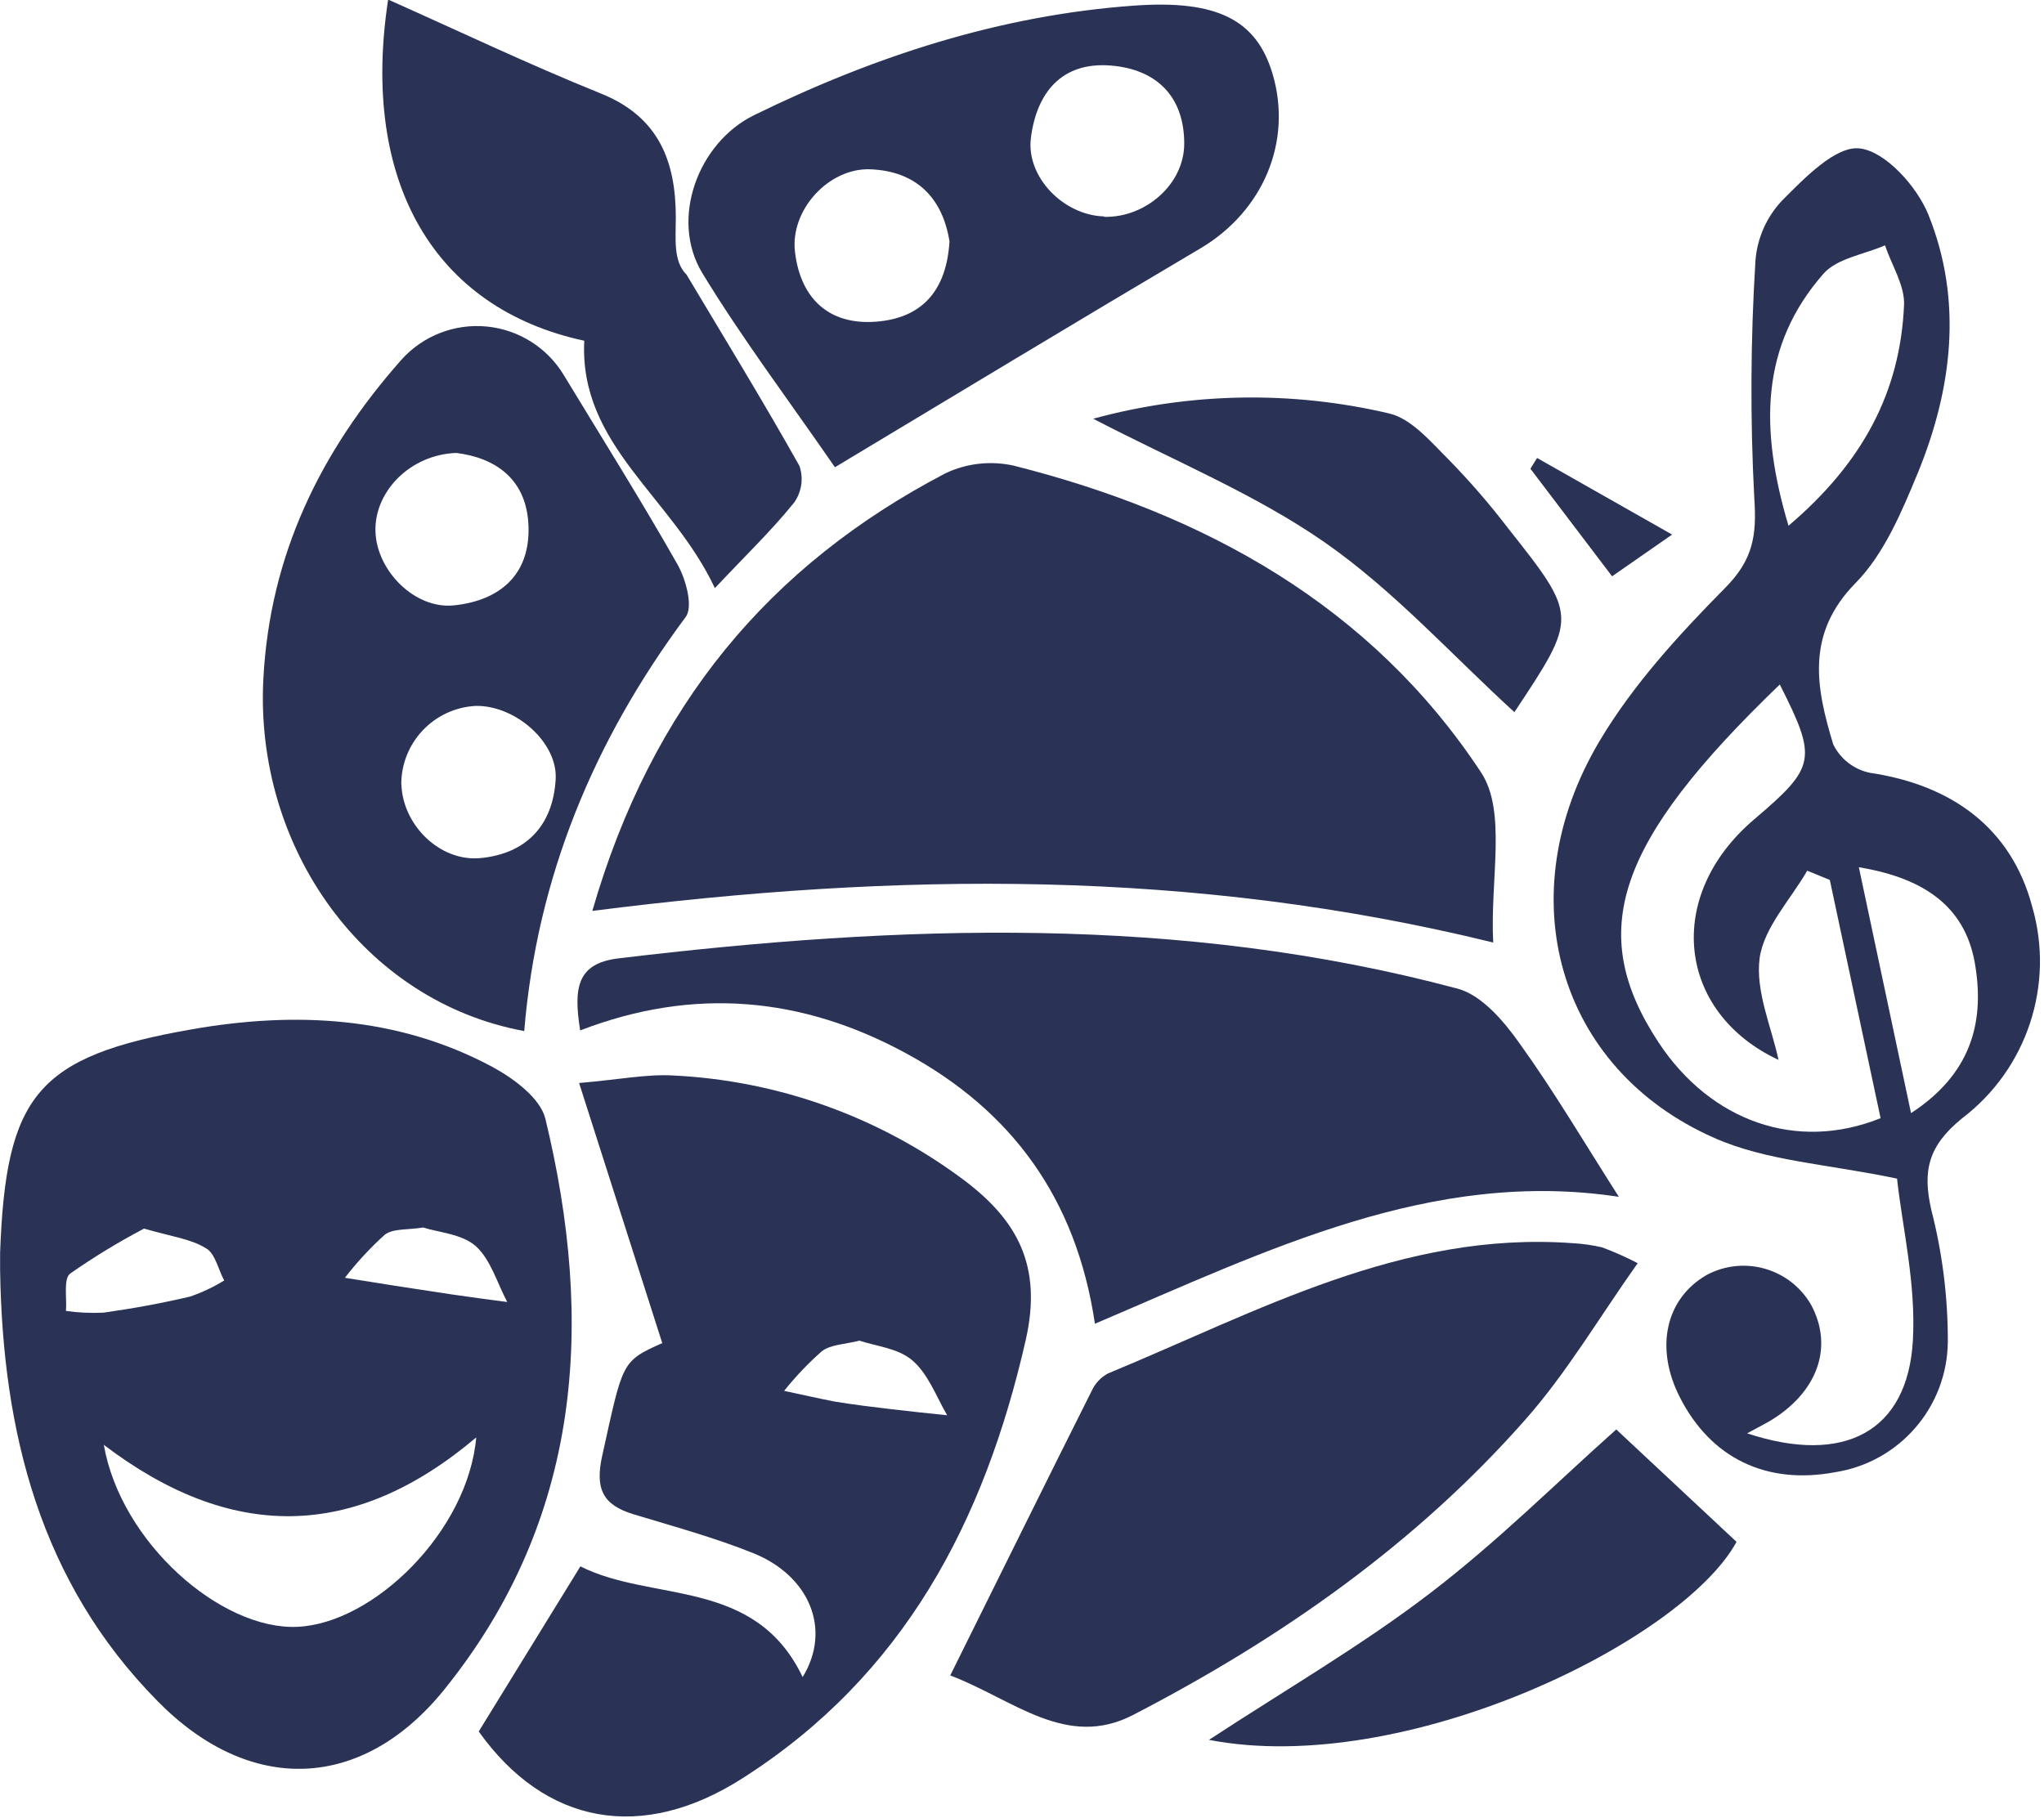 <?xml version="1.0" encoding="UTF-8"?>
<svg width="190px" height="169px" viewBox="0 0 190 169" version="1.1" xmlns="http://www.w3.org/2000/svg" xmlns:xlink="http://www.w3.org/1999/xlink">
    <!-- Generator: Sketch 52.5 (67469) - http://www.bohemiancoding.com/sketch -->
    <title>Co-co (1)</title>
    <desc>Created with Sketch.</desc>
    <g id="Page-1" stroke="none" stroke-width="1" fill="none" fill-rule="evenodd">
        <g id="Homepage-v3-(2)" transform="translate(-1044, -2455)" fill="#2A3356">
            <g id="Co-co-(1)" transform="translate(1044, 2454)">
                <path d="M0.01,119.13 C0.01,118.57 0.01,118.01 0.01,117.45 C0.55,102.84 3.42,99.22 17.82,96.7 C27.35,95.03 36.89,95.46 45.69,100.15 C47.69,101.22 50.2,103.06 50.69,104.99 C55.29,123.99 54.08,142.23 41.3,158.08 C33.66,167.55 23.21,167.89 14.63,159.14 C3.73,148.09 0.25,134.15 0.01,119.13 Z M44.28,134.63 C32.89,144.27 21.46,144.31 9.65,135.33 C11.23,144.42 20.55,152.57 27.65,152.25 C34.75,151.93 43.51,143.37 44.27,134.62 L44.28,134.63 Z M13.38,115.23 C11.008,116.478 8.717,117.874 6.52,119.41 C5.88,119.9 6.23,121.69 6.13,122.88 C7.286,123.045 8.454,123.098 9.62,123.04 C12.33,122.66 15.03,122.17 17.69,121.54 C18.791,121.159 19.847,120.659 20.84,120.05 C20.29,119.05 20.01,117.53 19.14,117.05 C17.73,116.18 16,115.98 13.37,115.22 L13.38,115.23 Z M39.38,115.12 C37.89,115.36 36.53,115.2 35.76,115.8 C34.409,117.02 33.171,118.359 32.06,119.8 L36.78,120.55 C38.53,120.82 40.27,121.09 42.02,121.35 C43.77,121.61 45.44,121.82 47.15,122.05 C46.21,120.28 45.62,118.11 44.22,116.85 C42.92,115.71 40.73,115.58 39.33,115.12 L39.38,115.12 Z" id="Shape" fill-rule="nonzero"></path>
                <path d="M55.06,85.69 C60.58,66.58 71.54,53.55 87.87,45.01 C89.86,44.062 92.111,43.812 94.26,44.3 C112,48.78 127.45,57.3 137.67,72.81 C140.08,76.47 138.5,82.75 138.8,88.63 C110.87,81.77 83.42,82.07 55.06,85.69 Z" id="Path"></path>
                <path d="M44.5,161.98 L53.95,146.63 C60.66,150.01 70.17,147.63 74.61,156.92 C77.32,152.51 75.26,147.52 70.04,145.41 C66.42,143.95 62.62,142.92 58.87,141.78 C56.02,140.91 55.3,139.41 55.98,136.34 C57.91,127.61 57.74,127.58 61.56,125.87 L53.83,101.69 C57.59,101.37 60.1,100.85 62.57,100.99 C72.335,101.461 81.737,104.839 89.57,110.69 C94.57,114.44 96.91,118.69 95.35,125.57 C91.5,142.49 84,156.77 69.05,166.31 C59.66,172.33 50.68,170.65 44.5,161.98 Z M79.91,125.64 C78.48,126 77.19,126 76.38,126.64 C75.112,127.76 73.945,128.988 72.89,130.31 C74.46,130.64 76.03,131.01 77.61,131.31 C79.36,131.6 81.12,131.81 82.88,132.02 C84.64,132.23 86.32,132.4 88.04,132.58 C87.04,130.85 86.28,128.75 84.83,127.5 C83.53,126.35 81.43,126.16 79.91,125.65 L79.91,125.64 Z" id="Shape" fill-rule="nonzero"></path>
                <path d="M162.4,134.26 C171.47,137.26 177.32,134.06 177.81,125.66 C178.12,120.36 176.81,114.97 176.34,110.58 C169.96,109.23 164.21,108.96 159.34,106.79 C144.78,100.37 140.15,84.25 148.69,69.89 C151.8,64.66 156.07,60 160.38,55.64 C162.95,53.04 163.31,50.8 163.07,47.32 C162.683,39.954 162.72,32.572 163.18,25.21 C163.345,23.134 164.213,21.177 165.64,19.66 C167.73,17.56 170.64,14.53 172.88,14.8 C175.27,15.08 178.19,18.34 179.25,20.95 C182.48,28.95 181.47,37.18 178.25,45.02 C176.76,48.62 175.13,52.51 172.48,55.21 C167.79,59.98 168.84,65.03 170.41,70.21 C171.078,71.57 172.336,72.544 173.82,72.85 C181.43,73.98 186.96,77.98 188.9,85.28 C191.008,92.558 188.421,100.383 182.39,104.97 C179.23,107.54 178.69,109.85 179.53,113.51 C180.553,117.489 181.067,121.582 181.06,125.69 C181.036,131.764 176.61,136.923 170.61,137.87 C164.2,139.08 159.01,136.57 156.13,130.87 C153.82,126.3 154.82,121.76 158.62,119.55 C162.083,117.679 166.406,118.913 168.36,122.33 C170.46,126.25 168.95,130.47 164.49,133.13 C163.95,133.44 163.46,133.69 162.4,134.26 Z M170.09,82.81 L167.99,81.95 C166.44,84.64 163.99,87.2 163.57,90.05 C163.15,93.15 164.68,96.51 165.32,99.54 C155.91,95.14 154.65,84.31 163.08,77.16 C168.8,72.3 168.94,71.56 165.44,64.64 C150.19,79.32 147.38,87.64 154.2,97.96 C159.03,105.25 167.01,108.1 174.81,104.96 L170.09,82.81 Z M166.25,49.88 C173.2,43.98 176.64,37.39 176.99,29.36 C177.07,27.54 175.84,25.66 175.22,23.81 C173.28,24.66 170.76,25.01 169.5,26.45 C163.65,33.12 163.55,40.83 166.25,49.88 Z M172.79,81.63 L177.64,104.49 C183.16,100.89 184.44,96.17 183.64,90.96 C182.86,85.54 179.17,82.68 172.79,81.63 Z" id="Shape" fill-rule="nonzero"></path>
                <path d="M53.93,96.8 C53.32,92.94 53.56,90.57 57.5,90.1 C83.64,86.97 109.72,86.02 135.5,92.92 C137.73,93.52 139.78,95.92 141.26,98.02 C144.47,102.48 147.26,107.23 150.48,112.27 C133.1,109.64 117.91,117.2 101.78,124.07 C100.03,112.33 93.98,104.25 84.28,98.96 C74.58,93.67 64.5,92.73 53.93,96.8 Z" id="Path"></path>
                <path d="M88.33,156.77 C92.89,147.58 97.16,138.92 101.49,130.29 C101.804,129.605 102.335,129.043 103,128.69 C116.91,122.94 130.33,115.43 146.16,116.58 C147.09,116.629 148.013,116.759 148.92,116.97 C150.053,117.391 151.158,117.882 152.23,118.44 C148.64,123.51 145.65,128.61 141.81,132.96 C131.58,144.58 119.02,153.35 105.35,160.43 C99.12,163.68 94.17,158.98 88.33,156.77 Z" id="Path"></path>
                <path d="M48.73,96.86 C33.87,94.13 23.66,79.86 24.48,64.13 C25.08,52.57 29.81,42.93 37.31,34.45 C39.311,32.217 42.255,31.069 45.239,31.357 C48.224,31.645 50.893,33.335 52.43,35.91 C55.97,41.75 59.61,47.54 62.98,53.48 C63.76,54.86 64.45,57.41 63.74,58.36 C55.2,69.85 49.91,82.56 48.73,96.86 Z M42.43,43.11 C38.12,43.26 34.8,46.7 34.9,50.39 C35,54.08 38.59,57.68 42.23,57.28 C46.4,56.83 49.23,54.51 49.13,50.04 C49.03,45.57 46.08,43.57 42.42,43.11 L42.43,43.11 Z M37.31,73.92 C37.44,77.74 40.91,81.13 44.65,80.78 C48.95,80.37 51.39,77.72 51.65,73.49 C51.88,70.03 47.9,66.56 44.22,66.63 C40.341,66.832 37.3,70.036 37.3,73.92 L37.31,73.92 Z" id="Shape" fill-rule="nonzero"></path>
                <path d="M77.61,44.44 C73.32,38.22 68.96,32.44 65.26,26.35 C62.26,21.35 64.88,14.27 70.09,11.71 C81.28,6.23 92.96,2.41 105.45,1.52 C113.19,0.97 116.79,2.88 118.28,7.83 C120.18,14.18 117.39,20.66 111.57,24.1 C100.12,30.87 88.73,37.76 77.61,44.44 Z M88.26,23.44 C87.61,19.38 85.17,16.91 80.9,16.74 C77.03,16.59 73.42,20.54 73.9,24.44 C74.41,28.72 77.02,31.23 81.4,30.91 C85.78,30.59 87.99,27.94 88.26,23.44 Z M102.63,21.16 C106.44,21.26 110.08,18.16 110.08,14.35 C110.08,9.91 107.44,7.41 103.2,7.09 C98.66,6.75 96.37,9.64 95.83,13.79 C95.35,17.44 98.86,21.02 102.63,21.12 L102.63,21.16 Z" id="Shape" fill-rule="nonzero"></path>
                <path d="M66.45,55.68 C62.45,47.14 53.83,42.42 54.31,32.68 C40.36,29.68 33.48,17.92 36.08,0.96 C42.53,3.83 49.08,6.96 55.82,9.68 C61.25,11.85 62.82,16.01 62.82,21.22 C62.82,23.22 62.56,25.29 63.82,26.54 C67.35,32.45 70.95,38.33 74.32,44.33 C74.702,45.471 74.52,46.725 73.83,47.71 C71.73,50.32 69.31,52.64 66.45,55.68 Z" id="Path"></path>
                <path d="M112.38,162.76 C119.57,158.05 126.52,154.02 132.86,149.18 C139.2,144.34 144.62,138.9 150.24,133.9 L161.42,144.35 C156.33,153.66 130.48,166.26 112.38,162.76 Z" id="Path"></path>
                <path d="M101.62,39.93 C110.606,37.475 120.063,37.307 129.13,39.44 C131.22,39.93 133.03,42.11 134.7,43.77 C136.656,45.775 138.489,47.895 140.19,50.12 C146.68,58.32 146.66,58.34 140.77,67.21 C134.96,61.91 129.59,55.92 123.16,51.44 C116.73,46.96 109.17,43.86 101.62,39.93 Z" id="Path"></path>
                <polygon id="Path" points="149.85 54.58 142.26 44.58 142.88 43.58 155.43 50.7"></polygon>
            </g>
        </g>
    </g>
</svg>